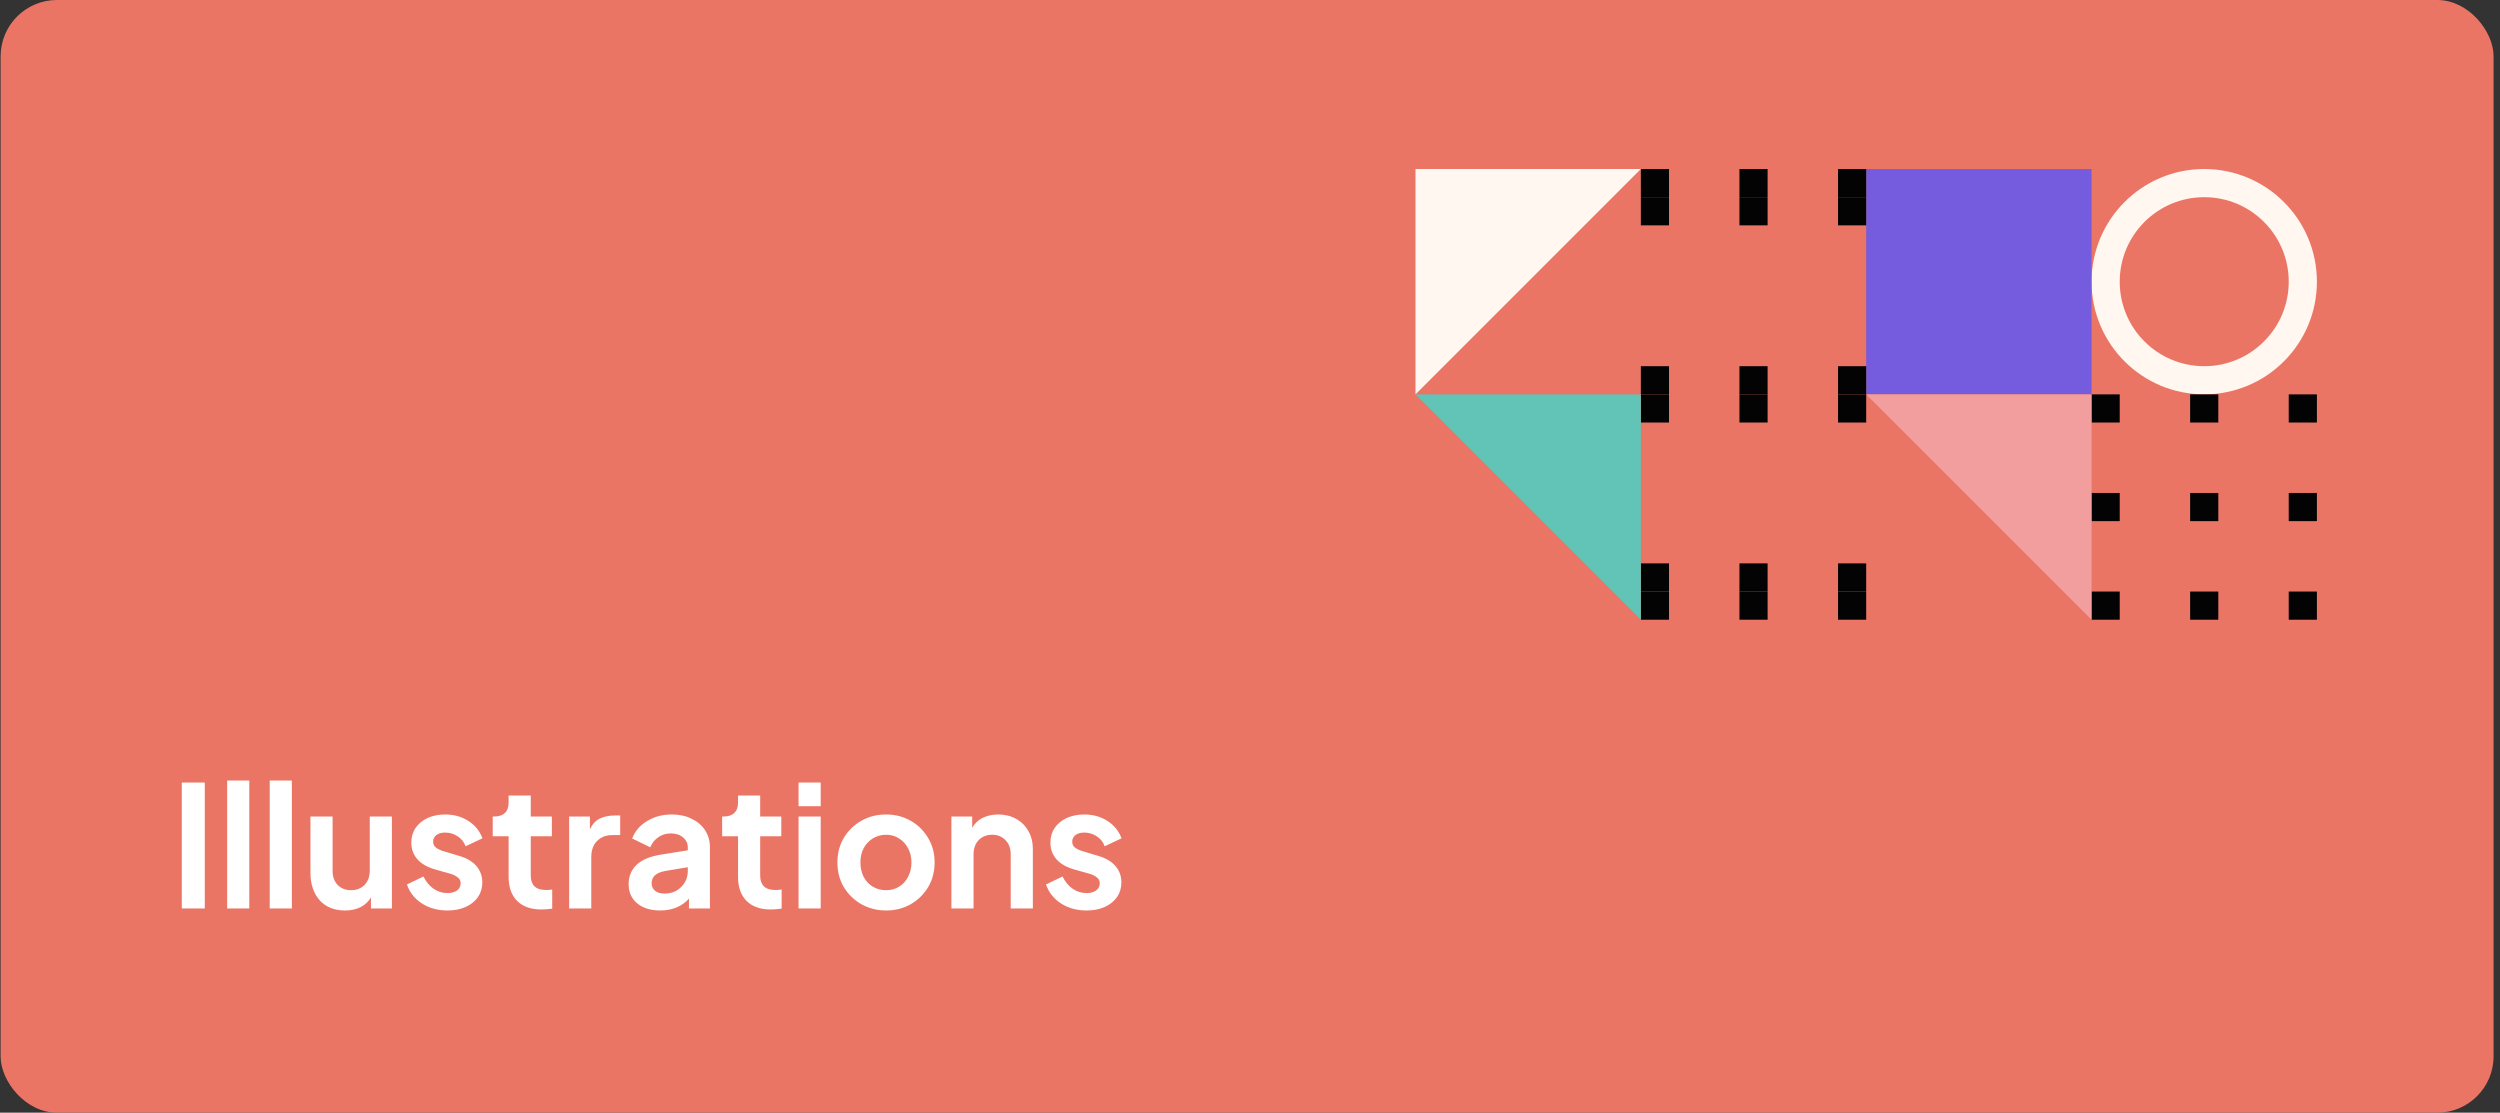 <svg width="355" height="158" viewBox="0 0 355 158" fill="none" xmlns="http://www.w3.org/2000/svg">
<rect x="0" y="0" width="355" height="158" fill="#333333" stroke="none"/>
<g clip-path="url(#clip0_0_735)">
<rect x="0.087" width="354" height="158" rx="8" fill="#EB7565"/>
<circle cx="313" cy="40" r="14" stroke="#FFF7F0" stroke-width="4"/>
<rect x="265" y="24" width="32" height="32" fill="#755CDE"/>
<rect x="297" y="56" width="4" height="4" fill="#030303"/>
<rect x="311" y="56" width="4" height="4" fill="#030303"/>
<rect x="325" y="56" width="4" height="4" fill="#030303"/>
<rect x="297" y="70" width="4" height="4" fill="#030303"/>
<rect x="311" y="70" width="4" height="4" fill="#030303"/>
<rect x="325" y="70" width="4" height="4" fill="#030303"/>
<rect x="297" y="84" width="4" height="4" fill="#030303"/>
<rect x="311" y="84" width="4" height="4" fill="#030303"/>
<rect x="325" y="84" width="4" height="4" fill="#030303"/>
<path fill-rule="evenodd" clip-rule="evenodd" d="M265 56L297 88V56H265Z" fill="#F39E9E"/>
<rect x="233" y="56" width="4" height="4" fill="#030303"/>
<rect x="247" y="56" width="4" height="4" fill="#030303"/>
<rect x="261" y="56" width="4" height="4" fill="#030303"/>
<rect x="233" y="80" width="4" height="4" fill="#030303"/>
<rect x="247" y="80" width="4" height="4" fill="#030303"/>
<rect x="261" y="80" width="4" height="4" fill="#030303"/>
<rect x="233" y="84" width="4" height="4" fill="#030303"/>
<rect x="247" y="84" width="4" height="4" fill="#030303"/>
<rect x="261" y="84" width="4" height="4" fill="#030303"/>
<rect x="233" y="24" width="4" height="4" fill="#030303"/>
<rect x="247" y="24" width="4" height="4" fill="#030303"/>
<rect x="261" y="24" width="4" height="4" fill="#030303"/>
<rect x="233" y="28" width="4" height="4" fill="#030303"/>
<rect x="247" y="28" width="4" height="4" fill="#030303"/>
<rect x="261" y="28" width="4" height="4" fill="#030303"/>
<rect x="233" y="52" width="4" height="4" fill="#030303"/>
<rect x="247" y="52" width="4" height="4" fill="#030303"/>
<rect x="261" y="52" width="4" height="4" fill="#030303"/>
<path fill-rule="evenodd" clip-rule="evenodd" d="M201 56L233 88V56H201Z" fill="#61C4B7"/>
<path fill-rule="evenodd" clip-rule="evenodd" d="M233 24L201 56V24H233Z" fill="#FFF7F0"/>
<path d="M25.815 129H29.079V111.12H25.815V129ZM32.255 129H35.398V110.832H32.255V129ZM38.301 129H41.445V110.832H38.301V129ZM49.004 129.288C49.82 129.288 50.54 129.136 51.164 128.832C51.804 128.512 52.308 128.048 52.676 127.44V129H55.652V115.944H52.508V123.6C52.508 124.464 52.26 125.152 51.764 125.664C51.268 126.16 50.636 126.408 49.868 126.408C49.084 126.408 48.444 126.16 47.948 125.664C47.468 125.168 47.228 124.504 47.228 123.672V115.944H44.084V123.936C44.084 125.536 44.516 126.832 45.38 127.824C46.26 128.8 47.468 129.288 49.004 129.288ZM63.543 129.288C64.535 129.288 65.399 129.12 66.135 128.784C66.871 128.448 67.447 127.984 67.863 127.392C68.279 126.784 68.487 126.088 68.487 125.304C68.487 124.392 68.199 123.608 67.623 122.952C67.047 122.296 66.215 121.816 65.127 121.512L63.039 120.888C62.591 120.76 62.223 120.592 61.935 120.384C61.647 120.176 61.503 119.888 61.503 119.52C61.503 119.136 61.655 118.824 61.959 118.584C62.263 118.344 62.679 118.224 63.207 118.224C63.863 118.224 64.455 118.4 64.983 118.752C65.527 119.104 65.903 119.576 66.111 120.168L68.511 119.04C68.111 117.984 67.439 117.16 66.495 116.568C65.551 115.96 64.463 115.656 63.231 115.656C62.287 115.656 61.447 115.824 60.711 116.16C59.991 116.496 59.423 116.968 59.007 117.576C58.607 118.168 58.407 118.864 58.407 119.664C58.407 120.56 58.687 121.336 59.247 121.992C59.823 122.648 60.663 123.136 61.767 123.456L63.903 124.056C64.319 124.168 64.671 124.336 64.959 124.56C65.263 124.768 65.415 125.056 65.415 125.424C65.415 125.856 65.239 126.2 64.887 126.456C64.551 126.696 64.103 126.816 63.543 126.816C62.807 126.816 62.143 126.608 61.551 126.192C60.959 125.776 60.487 125.2 60.135 124.464L57.783 125.592C58.167 126.712 58.871 127.608 59.895 128.28C60.935 128.952 62.151 129.288 63.543 129.288ZM76.855 129.144C77.383 129.144 77.903 129.104 78.415 129.024V126.312C78.111 126.36 77.831 126.384 77.575 126.384C76.807 126.384 76.247 126.208 75.895 125.856C75.543 125.504 75.367 125 75.367 124.344V118.752H78.367V115.944H75.367V112.968H72.223V113.976C72.223 114.616 72.047 115.104 71.695 115.44C71.343 115.776 70.847 115.944 70.207 115.944H69.967V118.752H72.223V124.512C72.223 125.968 72.623 127.104 73.423 127.92C74.239 128.736 75.383 129.144 76.855 129.144ZM80.817 129H83.961V121.728C83.961 120.736 84.233 119.968 84.777 119.424C85.337 118.864 86.057 118.584 86.937 118.584H88.065V115.8H87.297C86.497 115.8 85.793 115.944 85.185 116.232C84.577 116.52 84.105 117.04 83.769 117.792V115.944H80.817V129ZM93.754 129.288C95.45 129.288 96.81 128.728 97.834 127.608V129H100.81V120.312C100.81 119.4 100.578 118.592 100.114 117.888C99.65 117.184 99.01 116.64 98.194 116.256C97.394 115.856 96.458 115.656 95.386 115.656C94.074 115.656 92.906 115.968 91.882 116.592C90.858 117.216 90.154 118.04 89.77 119.064L92.338 120.312C92.578 119.72 92.954 119.248 93.466 118.896C93.978 118.528 94.578 118.344 95.266 118.344C95.986 118.344 96.562 118.536 96.994 118.92C97.442 119.288 97.666 119.752 97.666 120.312V120.744L93.778 121.368C92.242 121.624 91.106 122.112 90.37 122.832C89.634 123.552 89.266 124.456 89.266 125.544C89.266 126.696 89.674 127.608 90.49 128.28C91.306 128.952 92.394 129.288 93.754 129.288ZM92.53 125.424C92.53 124.512 93.146 123.936 94.378 123.696L97.666 123.144V123.672C97.666 124.568 97.354 125.328 96.73 125.952C96.122 126.576 95.322 126.888 94.33 126.888C93.802 126.888 93.37 126.76 93.034 126.504C92.698 126.232 92.53 125.872 92.53 125.424ZM109.433 129.144C109.961 129.144 110.481 129.104 110.993 129.024V126.312C110.689 126.36 110.409 126.384 110.153 126.384C109.385 126.384 108.825 126.208 108.473 125.856C108.121 125.504 107.945 125 107.945 124.344V118.752H110.945V115.944H107.945V112.968H104.801V113.976C104.801 114.616 104.625 115.104 104.273 115.44C103.921 115.776 103.425 115.944 102.785 115.944H102.545V118.752H104.801V124.512C104.801 125.968 105.201 127.104 106.001 127.92C106.817 128.736 107.961 129.144 109.433 129.144ZM113.395 114.48H116.539V111.12H113.395V114.48ZM113.395 129H116.539V115.944H113.395V129ZM125.826 129.288C127.09 129.288 128.242 129 129.282 128.424C130.322 127.832 131.154 127.024 131.778 126C132.402 124.96 132.714 123.784 132.714 122.472C132.714 121.16 132.402 119.992 131.778 118.968C131.17 117.944 130.346 117.136 129.306 116.544C128.266 115.952 127.106 115.656 125.826 115.656C124.53 115.656 123.362 115.952 122.322 116.544C121.282 117.136 120.45 117.944 119.826 118.968C119.218 119.992 118.914 121.16 118.914 122.472C118.914 123.784 119.218 124.952 119.826 125.976C120.45 127 121.282 127.808 122.322 128.4C123.378 128.992 124.546 129.288 125.826 129.288ZM125.826 126.408C125.122 126.408 124.49 126.24 123.93 125.904C123.386 125.568 122.954 125.104 122.634 124.512C122.33 123.904 122.178 123.224 122.178 122.472C122.178 121.72 122.33 121.048 122.634 120.456C122.954 119.864 123.386 119.4 123.93 119.064C124.49 118.712 125.122 118.536 125.826 118.536C126.53 118.536 127.146 118.712 127.674 119.064C128.218 119.4 128.642 119.864 128.946 120.456C129.266 121.048 129.426 121.72 129.426 122.472C129.426 123.224 129.266 123.904 128.946 124.512C128.642 125.104 128.218 125.568 127.674 125.904C127.146 126.24 126.53 126.408 125.826 126.408ZM135.098 129H138.242V121.344C138.242 120.496 138.482 119.816 138.962 119.304C139.458 118.792 140.098 118.536 140.882 118.536C141.666 118.536 142.298 118.792 142.778 119.304C143.274 119.8 143.522 120.48 143.522 121.344V129H146.666V120.6C146.666 119.624 146.458 118.768 146.042 118.032C145.626 117.28 145.042 116.696 144.29 116.28C143.554 115.864 142.706 115.656 141.746 115.656C140.93 115.656 140.194 115.816 139.538 116.136C138.898 116.456 138.402 116.928 138.05 117.552V115.944H135.098V129ZM154.293 129.288C155.285 129.288 156.149 129.12 156.885 128.784C157.621 128.448 158.197 127.984 158.613 127.392C159.029 126.784 159.237 126.088 159.237 125.304C159.237 124.392 158.949 123.608 158.373 122.952C157.797 122.296 156.965 121.816 155.877 121.512L153.789 120.888C153.341 120.76 152.973 120.592 152.685 120.384C152.397 120.176 152.253 119.888 152.253 119.52C152.253 119.136 152.405 118.824 152.709 118.584C153.013 118.344 153.429 118.224 153.957 118.224C154.613 118.224 155.205 118.4 155.733 118.752C156.277 119.104 156.653 119.576 156.861 120.168L159.261 119.04C158.861 117.984 158.189 117.16 157.245 116.568C156.301 115.96 155.213 115.656 153.981 115.656C153.037 115.656 152.197 115.824 151.461 116.16C150.741 116.496 150.173 116.968 149.757 117.576C149.357 118.168 149.157 118.864 149.157 119.664C149.157 120.56 149.437 121.336 149.997 121.992C150.573 122.648 151.413 123.136 152.517 123.456L154.653 124.056C155.069 124.168 155.421 124.336 155.709 124.56C156.013 124.768 156.165 125.056 156.165 125.424C156.165 125.856 155.989 126.2 155.637 126.456C155.301 126.696 154.853 126.816 154.293 126.816C153.557 126.816 152.893 126.608 152.301 126.192C151.709 125.776 151.237 125.2 150.885 124.464L148.533 125.592C148.917 126.712 149.621 127.608 150.645 128.28C151.685 128.952 152.901 129.288 154.293 129.288Z" fill="white"/>
</g>
<defs>
<clipPath id="clip0_0_735">
<rect width="354" height="158" fill="white" transform="translate(0.087)"/>
</clipPath>
</defs>
</svg>
